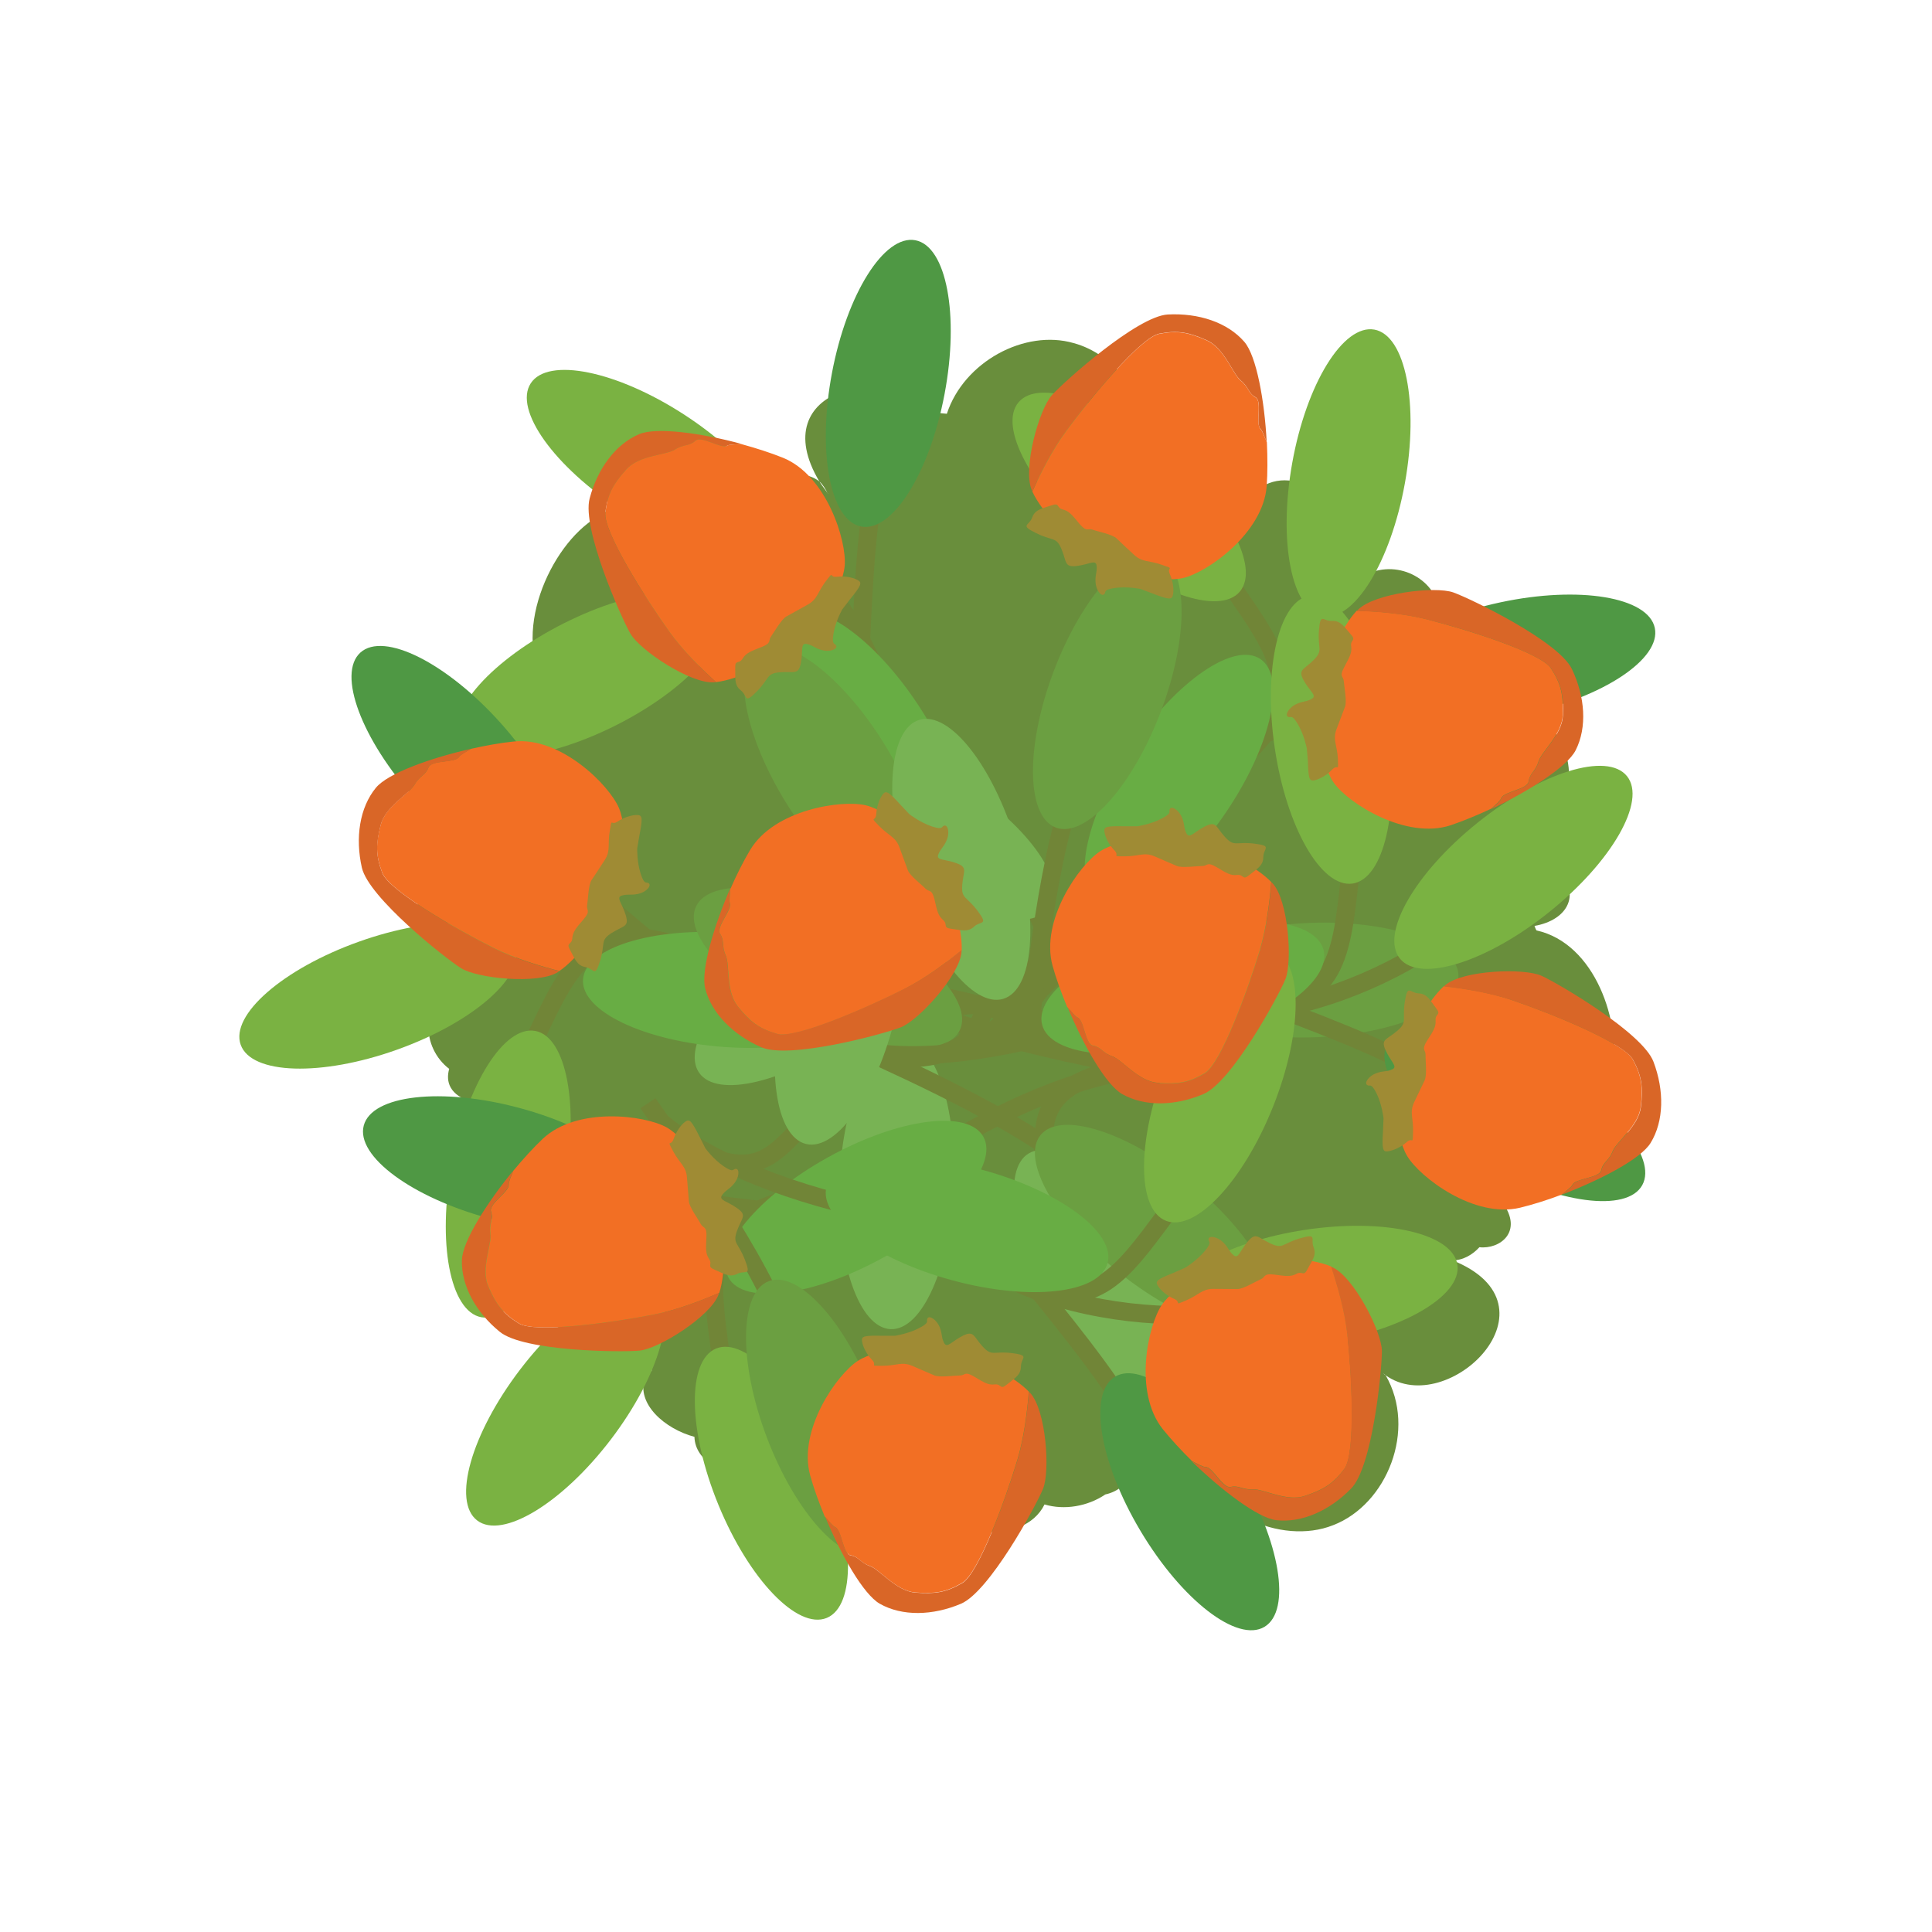 <?xml version="1.0" encoding="utf-8"?>
<svg version="1.1" id="Layer_1" x="0px" y="0px" viewBox="0 0 108 108" style="enable-background:new 0 0 108 108;" xmlns="http://www.w3.org/2000/svg">
  <style type="text/css">
	.st0{fill-rule:evenodd;clip-rule:evenodd;fill:#698E3C;}
	.st1{fill:none;stroke:#718537;stroke-width:1.013;stroke-miterlimit:10;}
	.st2{fill:#7AB242;}
	.st3{fill:#4F9844;}
	.st4{fill:#6B9F41;}
	.st5{fill:#78B354;}
	.st6{fill:#68AD44;}
	.st7{fill:#F26F24;}
	.st8{fill:#D96627;}
	.st9{fill:#9F8B34;}
</style>
  <g>
    <path class="st0" d="M 77.46 76.88 C 77.37 76.84 77.36 76.8 77.32 76.75 C 77.32 76.75 77.32 76.75 77.34 76.77 C 77.37 76.83 77.45 76.85 77.46 76.88 C 80.94 79.37 87.49 72.97 81.19 70.45 C 80.89 70.49 80.52 70.37 80.23 70.14 C 80.57 70.25 80.85 70.35 81.18 70.45 C 81.76 70.47 82.32 70.14 82.7 69.72 C 83.83 69.85 85.2 68.86 83.97 67.19 C 85.58 67.5 85.52 65.85 84.89 64.95 C 87.75 64.7 89.75 62.82 90.16 60.14 C 90.66 57.13 89.17 52.74 85.89 52.01 C 85.82 51.9 85.81 51.82 85.78 51.76 C 87.65 51.43 88.47 49.96 86.98 48.44 C 88.91 47.98 88.58 44.87 85.27 46.73 C 88.43 45.96 88.28 41.46 86.2 40.34 C 86.2 39.4 86.04 38.52 85.64 37.77 C 84.75 35.95 82.68 34.78 80.51 34.68 C 80.61 32.71 78.6 31.36 76.76 31.96 C 76.2 31.02 75.36 30.25 74.4 29.87 C 75.13 27.45 71.24 25.4 69.61 28.2 C 69.72 26.99 68.95 26.22 68.02 25.92 C 67.41 24.52 66.08 24.41 64.82 24.88 C 64.66 24.77 64.47 24.73 64.29 24.63 C 64.02 22.06 62.25 19.78 60.02 19.18 C 57.29 18.39 53.88 20.22 52.93 23.13 C 52.64 23.11 52.37 23.05 52.12 23.11 C 49.82 20.23 42.66 21.63 45.8 26.91 C 46 27.08 46.15 27.35 46.28 27.6 C 46.28 27.6 46.28 27.6 46.3 27.62 C 46.12 27.35 45.96 27.16 45.8 26.91 C 44.55 25.93 42.16 26.97 42.67 28.58 C 41.75 28.64 40.89 29 40.31 29.6 C 37.76 27.36 34.59 27.57 32.39 29.66 C 29.94 32 28.3 37.22 31.72 39.61 C 29.77 37.77 27.52 38.38 27.84 40.91 C 25.99 40.1 24.4 42.79 28.15 43.29 C 24.3 41.64 20.97 48.22 25.34 49.22 C 22.08 49.55 22.48 54.46 25.69 54.94 C 23.34 56.01 23.6 58.6 25.11 59.75 C 24.91 60.46 25.11 61.23 26.44 61.63 C 25.29 62.17 25.63 63.03 26.31 63.57 C 24.7 65.18 26.5 68.71 29.31 67.54 C 28.53 68.42 28.66 69.52 29.24 70.32 C 28.88 71.82 29.85 72.74 31.12 73.1 C 31.42 74.06 32 74.52 32.89 74.63 C 32.99 75.01 33.36 75.4 33.96 75.74 C 34.38 76.99 35.33 77.5 36.05 77.02 C 36.1 76.87 36.18 76.71 36.29 76.56 C 36.32 76.56 36.4 76.6 36.45 76.58 C 36.32 76.75 36.2 76.93 36.05 77.02 C 35.56 78.48 37.17 79.88 38.82 80.32 C 38.84 81.03 39.27 81.55 39.86 81.95 C 40.31 83.73 41.42 85.33 42.93 86 C 45.54 87.27 49.26 86.08 50.67 83.32 C 50.81 83.26 51 83.32 51.13 83.26 C 51.19 83.32 51.31 83.37 51.37 83.43 C 52.63 85.92 57.2 86.52 58.39 84.1 C 59.5 84.43 60.8 84.21 61.79 83.54 C 62.5 83.39 63.12 82.89 63.38 82.08 C 63.97 84.02 66.53 83.1 66.19 80.91 C 66.21 80.93 66.26 80.93 66.29 80.91 C 67.39 84.59 71.63 86.41 74.52 85.26 C 77.54 84.1 79.21 79.91 77.46 76.88 Z"/>
    <path class="st1" d="M 78.93 38.43 C 76.54 38.83 72.38 40.39 69.43 41.49"/>
    <path class="st1" d="M 74.93 32.53 C 74.11 35.88 71.83 40.34 69.02 42.8"/>
    <path class="st1" d="M 68.56 32.33 C 70.81 35.68 73.24 38.38 69.99 41.37"/>
    <path class="st1" d="M 63.78 47.77 C 61.38 52 57.98 56.18 54.75 58.07"/>
    <path class="st1" d="M 67.71 55.17 C 62.68 55.44 55.26 57.88 53.72 58.29"/>
    <path class="st1" d="M 57.31 49.79 C 58.66 52.61 60.33 54.07 55.84 57.67"/>
    <ellipse transform="matrix(0.177, -0.984, 0.984, 0.177, 36.044, 95.952)" class="st2" cx="75.4" cy="26.42" rx="8.14" ry="3.2"/>
    <ellipse transform="matrix(0.978, -0.209, 0.209, 0.978, -5.827, 18.438)" class="st3" cx="84.53" cy="36.84" rx="8.14" ry="3.2"/>
    <ellipse transform="matrix(0.999, -0.035, 0.035, 0.999, -1.87, 2.6)" class="st4" cx="73.42" cy="54.81" rx="8.14" ry="3.2"/>
    <ellipse transform="matrix(0.533, -0.846, 0.846, 0.533, -15.006, 65.484)" class="st5" cx="51.84" cy="46.34" rx="3.2" ry="8.14"/>
    <ellipse transform="matrix(0.559, -0.829, 0.829, 0.559, -7.09, 73.862)" class="st6" cx="65.92" cy="43.6" rx="8.14" ry="3.2"/>
    <ellipse transform="matrix(0.651, -0.759, 0.759, 0.651, 0.975, 57.615)" class="st2" cx="63.11" cy="27.75" rx="3.2" ry="8.14"/>
    <path class="st1" d="M 48.93 27.22 C 48.38 29.58 48.21 34.02 48.08 37.17"/>
    <path class="st1" d="M 41.94 28.63 C 44.71 30.68 47.95 34.51 49.12 38.05"/>
    <path class="st1" d="M 39.29 34.43 C 43.25 33.65 46.68 32.45 48.18 36.6"/>
    <path class="st1" d="M 51.68 44.81 C 54.65 48.66 57.19 53.4 57.69 57.12"/>
    <path class="st1" d="M 60.03 44.04 C 58.34 48.79 57.72 56.57 57.5 58.15"/>
    <path class="st1" d="M 51.05 51.55 C 54.17 51.4 56.17 50.42 57.76 55.95"/>
    <ellipse transform="matrix(0.544, -0.839, 0.839, 0.544, -5.033, 42.415)" class="st2" cx="36.49" cy="25.84" rx="3.2" ry="8.14"/>
    <ellipse transform="matrix(0.186, -0.983, 0.983, 0.186, 19.349, 66.23)" class="st3" cx="49.63" cy="21.44" rx="8.14" ry="3.2"/>
    <ellipse transform="matrix(0.354, -0.935, 0.935, 0.354, 3.866, 82.85)" class="st4" cx="61.9" cy="38.63" rx="8.14" ry="3.2"/>
    <ellipse transform="matrix(0.819, -0.574, 0.574, 0.819, -23.443, 36.294)" class="st5" cx="45.75" cy="55.27" rx="8.14" ry="3.2"/>
    <ellipse transform="matrix(0.836, -0.549, 0.549, 0.836, -14.639, 33.446)" class="st6" cx="48.66" cy="41.22" rx="3.2" ry="8.14"/>
    <ellipse transform="matrix(0.894, -0.449, 0.449, 0.894, -13.407, 18.806)" class="st2" cx="32.96" cy="37.68" rx="8.14" ry="3.2"/>
    <path class="st1" d="M 29.76 46.59 C 31.3 48.46 34.72 51.29 37.14 53.31"/>
    <path class="st1" d="M 26.63 53 C 29.94 52.04 34.95 51.8 38.47 53.01"/>
    <path class="st1" d="M 29.63 58.63 C 31.41 55.01 32.54 51.56 36.75 52.89"/>
    <path class="st1" d="M 45.4 55.08 C 50.26 55.06 55.58 55.92 58.83 57.78"/>
    <path class="st1" d="M 49.86 47.98 C 52.6 52.21 58.42 57.42 59.54 58.55"/>
    <path class="st1" d="M 50.38 59.68 C 52.15 57.11 52.59 54.93 57.95 57.02"/>
    <ellipse transform="matrix(0.942, -0.337, 0.337, 0.942, -17.513, 10.362)" class="st2" cx="21.11" cy="55.64" rx="8.14" ry="3.2"/>
    <ellipse transform="matrix(0.744, -0.668, 0.668, 0.744, -21.863, 27.985)" class="st3" cx="25.59" cy="42.53" rx="3.2" ry="8.14"/>
    <ellipse transform="matrix(0.849, -0.528, 0.528, 0.849, -15.781, 31.195)" class="st4" cx="46.7" cy="43.21" rx="3.2" ry="8.14"/>
    <ellipse transform="matrix(0.041, -0.999, 0.999, 0.041, -18.006, 113.527)" class="st5" cx="50.12" cy="66.14" rx="8.14" ry="3.2"/>
    <ellipse transform="matrix(0.072, -0.997, 0.997, 0.072, -17.36, 91.952)" class="st6" cx="40.72" cy="55.3" rx="3.2" ry="8.14"/>
    <ellipse transform="matrix(0.186, -0.983, 0.983, 0.186, -41.382, 81.322)" class="st2" cx="28.38" cy="65.63" rx="8.14" ry="3.2"/>
    <path class="st1" d="M 33.9 66.19 C 36.21 66.92 40.62 67.42 43.75 67.79"/>
    <path class="st1" d="M 34.77 73.27 C 37.02 70.66 41.09 67.73 44.7 66.82"/>
    <path class="st1" d="M 40.36 76.35 C 39.88 72.34 38.95 68.83 43.2 67.65"/>
    <path class="st1" d="M 51.64 64.78 C 55.7 62.11 60.63 59.93 64.37 59.72"/>
    <path class="st1" d="M 51.51 56.4 C 56.11 58.45 63.83 59.65 65.39 59.99"/>
    <path class="st1" d="M 58.32 65.92 C 58.4 62.8 57.58 60.73 63.21 59.57"/>
    <ellipse transform="matrix(0.606, -0.796, 0.796, 0.606, -50.007, 56.089)" class="st2" cx="31.58" cy="78.49" rx="8.14" ry="3.2"/>
    <ellipse transform="matrix(0.259, -0.966, 0.966, 0.259, -41.951, 75.405)" class="st3" cx="28.19" cy="65.06" rx="3.2" ry="8.14"/>
    <ellipse transform="matrix(0.424, -0.906, 0.906, 0.424, -22.363, 73.089)" class="st4" cx="46.26" cy="54.12" rx="3.2" ry="8.14"/>
    <ellipse transform="matrix(0.86, -0.511, 0.511, 0.86, -27.859, 41.495)" class="st5" cx="61.63" cy="71.48" rx="3.2" ry="8.14"/>
    <ellipse transform="matrix(0.875, -0.484, 0.484, 0.875, -26.691, 31.561)" class="st6" cx="47.84" cy="67.52" rx="8.14" ry="3.2"/>
    <ellipse transform="matrix(0.925, -0.38, 0.38, 0.925, -28.269, 22.607)" class="st2" cx="43.12" cy="82.91" rx="3.2" ry="8.14"/>
    <path class="st1" d="M 79.36 59.82 C 77.29 58.55 73.13 57 70.18 55.89"/>
    <path class="st1" d="M 80.22 52.74 C 77.4 54.73 72.75 56.6 69.02 56.61"/>
    <path class="st1" d="M 75.54 48.4 C 75.04 52.4 75.1 56.03 70.69 56.16"/>
    <path class="st1" d="M 61.8 56.91 C 57.21 58.52 51.91 59.45 48.23 58.75"/>
    <path class="st1" d="M 59.91 65.08 C 55.93 61.98 48.73 58.95 47.3 58.25"/>
    <path class="st1" d="M 55.59 54.19 C 54.76 57.2 55.06 59.4 49.31 59.18"/>
    <ellipse transform="matrix(0.78, -0.626, 0.626, 0.78, -11.694, 63.649)" class="st2" cx="84.58" cy="48.44" rx="8.14" ry="3.2"/>
    <ellipse transform="matrix(0.485, -0.875, 0.875, 0.485, -10.878, 106.139)" class="st3" cx="84.63" cy="62.3" rx="3.2" ry="8.14"/>
    <ellipse transform="matrix(0.63, -0.777, 0.777, 0.63, -29.39, 75.473)" class="st4" cx="64.46" cy="68.56" rx="3.2" ry="8.14"/>
    <ellipse transform="matrix(0.958, -0.288, 0.288, 0.958, -11.56, 17.528)" class="st5" cx="53.73" cy="48" rx="3.2" ry="8.14"/>
    <ellipse transform="matrix(0.966, -0.258, 0.258, 0.966, -12.013, 18.966)" class="st6" cx="66.15" cy="55.17" rx="8.14" ry="3.2"/>
    <ellipse transform="matrix(0.989, -0.146, 0.146, 0.989, -5.238, 11.294)" class="st2" cx="74.44" cy="41.37" rx="3.2" ry="8.14"/>
    <path class="st1" d="M 63.15 79.13 C 62 77 59.19 73.57 57.2 71.12"/>
    <path class="st1" d="M 67.45 73.45 C 64.02 73.75 59.06 73.03 55.83 71.17"/>
    <path class="st1" d="M 65.59 67.34 C 63.14 70.55 61.37 73.72 57.5 71.61"/>
    <path class="st1" d="M 49.43 67.8 C 44.65 66.89 39.6 65.02 36.77 62.57"/>
    <path class="st1" d="M 43.69 73.91 C 41.81 69.24 37.11 63 36.22 61.67"/>
    <path class="st1" d="M 45.43 62.33 C 43.2 64.51 42.35 66.57 37.49 63.49"/>
    <ellipse transform="matrix(0.989, -0.15, 0.15, 0.989, -9.942, 11.794)" class="st2" cx="73.38" cy="71.92" rx="8.14" ry="3.2"/>
    <ellipse transform="matrix(0.859, -0.513, 0.513, 0.859, -33.636, 45.947)" class="st3" cx="66.46" cy="83.93" rx="3.2" ry="8.14"/>
    <ellipse transform="matrix(0.935, -0.355, 0.355, 0.935, -25.15, 21.465)" class="st4" cx="45.88" cy="79.2" rx="3.2" ry="8.14"/>
    <ellipse transform="matrix(0.232, -0.973, 0.973, 0.232, -18.464, 88.691)" class="st5" cx="46.93" cy="56.04" rx="8.14" ry="3.2"/>
    <ellipse transform="matrix(0.262, -0.965, 0.965, 0.262, -26.191, 102.714)" class="st6" cx="54.07" cy="68.48" rx="3.2" ry="8.14"/>
    <ellipse transform="matrix(0.371, -0.929, 0.929, 0.371, -13.51, 101.481)" class="st2" cx="68.17" cy="60.72" rx="8.14" ry="3.2"/>
    <path class="st7" d="M 46.68 85.36 C 47.06 85.51 47.1 86.86 47.55 86.94 C 48.01 87.02 48.09 87.36 48.63 87.54 C 49.17 87.73 50.09 88.94 51.17 89.02 C 52.25 89.1 52.88 89.02 53.79 88.48 C 54.71 87.94 56.21 83.81 56.87 81.61 C 57.25 80.34 57.43 78.84 57.51 77.79 C 56.61 76.86 54.78 76.06 54.37 75.86 C 53.95 75.65 52.29 75.28 52.29 75.28 C 51.54 75.28 49.12 75.32 47.96 76.07 C 46.79 76.82 44.59 79.94 45.29 82.48 C 45.48 83.17 45.77 83.97 46.1 84.77 C 46.34 85.03 46.55 85.31 46.68 85.36 Z"/>
    <path class="st8" d="M 49.18 89.65 C 50.43 90.36 52.14 90.32 53.72 89.65 C 55.3 88.98 57.89 84.23 58.3 83.24 C 58.72 82.24 58.47 78.82 57.59 77.87 C 57.57 77.85 57.55 77.82 57.52 77.8 C 57.44 78.85 57.26 80.35 56.88 81.62 C 56.21 83.83 54.71 87.95 53.8 88.49 C 52.88 89.03 52.26 89.11 51.18 89.03 C 50.1 88.95 49.18 87.74 48.64 87.55 C 48.1 87.36 48.01 87.02 47.56 86.95 C 47.1 86.87 47.07 85.52 46.69 85.37 C 46.56 85.32 46.35 85.04 46.13 84.79 C 47.01 86.92 48.27 89.13 49.18 89.65 Z"/>
    <path class="st9" d="M 49.31 74.67 C 48.31 74.65 48.14 74.69 48.19 74.98 C 48.23 75.27 48.43 75.69 48.75 76.02 C 49.07 76.35 48.52 76.35 49.32 76.35 C 50.12 76.35 50.4 76.1 50.99 76.35 C 51.58 76.6 51.95 76.77 52.24 76.89 C 52.53 77.01 53.36 76.89 53.66 76.89 C 53.96 76.89 53.91 76.63 54.45 76.95 C 54.99 77.27 55.23 77.44 55.61 77.39 C 55.99 77.35 55.89 77.72 56.28 77.4 C 56.67 77.08 57.07 76.89 57.07 76.39 C 57.07 75.89 57.61 75.77 56.57 75.64 C 55.53 75.51 55.46 75.85 54.93 75.27 C 54.4 74.69 54.45 74.36 53.82 74.67 C 53.2 74.98 52.94 75.4 52.77 75.06 C 52.61 74.73 52.69 74.6 52.53 74.19 C 52.36 73.77 51.96 73.52 51.85 73.69 C 51.74 73.86 52.03 73.9 51.4 74.23 C 50.78 74.56 50.03 74.67 50.03 74.67 L 49.31 74.67 L 49.31 74.67 Z"/>
    <path class="st7" d="M 28.44 66.22 C 28.48 66.63 27.3 67.29 27.45 67.73 C 27.6 68.17 27.34 68.4 27.42 68.97 C 27.51 69.54 26.87 70.91 27.3 71.91 C 27.73 72.91 28.1 73.42 29.01 73.98 C 29.92 74.54 34.26 73.93 36.53 73.49 C 37.83 73.24 39.24 72.69 40.21 72.27 C 40.61 71.04 40.46 69.05 40.45 68.59 C 40.44 68.12 39.99 66.48 39.99 66.48 C 39.64 65.82 38.47 63.7 37.26 63.02 C 36.05 62.34 32.26 61.85 30.34 63.66 C 29.82 64.15 29.25 64.78 28.69 65.45 C 28.57 65.77 28.42 66.09 28.44 66.22 Z"/>
    <path class="st8" d="M 25.82 70.44 C 25.78 71.88 26.61 73.37 27.94 74.45 C 29.27 75.54 34.67 75.6 35.75 75.5 C 36.83 75.4 39.73 73.58 40.17 72.36 C 40.18 72.33 40.19 72.3 40.2 72.27 C 39.24 72.69 37.82 73.24 36.52 73.49 C 34.26 73.93 29.91 74.54 29 73.98 C 28.09 73.42 27.73 72.91 27.29 71.91 C 26.86 70.91 27.5 69.54 27.41 68.97 C 27.32 68.4 27.58 68.17 27.44 67.73 C 27.29 67.29 28.47 66.62 28.43 66.22 C 28.42 66.08 28.56 65.76 28.68 65.45 C 27.21 67.25 25.85 69.39 25.82 70.44 Z"/>
    <path class="st9" d="M 39.11 63.55 C 38.66 62.66 38.55 62.53 38.31 62.7 C 38.07 62.87 37.8 63.25 37.65 63.68 C 37.5 64.11 37.25 63.64 37.62 64.34 C 37.99 65.04 38.35 65.18 38.4 65.81 C 38.45 66.44 38.48 66.85 38.51 67.17 C 38.54 67.49 39.04 68.16 39.17 68.42 C 39.31 68.68 39.52 68.52 39.49 69.15 C 39.46 69.78 39.43 70.07 39.64 70.38 C 39.85 70.7 39.48 70.78 39.95 70.98 C 40.42 71.17 40.77 71.44 41.21 71.21 C 41.65 70.98 42.02 71.4 41.64 70.42 C 41.26 69.44 40.94 69.53 41.2 68.8 C 41.47 68.06 41.78 67.94 41.21 67.54 C 40.64 67.13 40.15 67.1 40.37 66.8 C 40.59 66.5 40.74 66.52 41.03 66.17 C 41.32 65.83 41.35 65.36 41.15 65.34 C 40.95 65.32 41.05 65.6 40.46 65.2 C 39.87 64.8 39.43 64.19 39.43 64.19 L 39.11 63.55 Z"/>
    <path class="st7" d="M 25.66 42.31 C 25.45 42.66 24.11 42.46 23.95 42.9 C 23.79 43.34 23.45 43.36 23.17 43.86 C 22.89 44.36 21.55 45.06 21.28 46.11 C 21.01 47.16 20.99 47.79 21.37 48.79 C 21.75 49.79 25.55 51.97 27.62 53 C 28.81 53.59 30.26 54.02 31.27 54.28 C 32.34 53.55 33.44 51.88 33.71 51.52 C 33.99 51.15 34.64 49.57 34.64 49.57 C 34.77 48.83 35.14 46.44 34.6 45.17 C 34.06 43.89 31.36 41.18 28.73 41.45 C 28.01 41.52 27.18 41.67 26.33 41.86 C 26.04 42.03 25.73 42.19 25.66 42.31 Z"/>
    <path class="st8" d="M 21.01 44.04 C 20.1 45.15 19.85 46.84 20.23 48.51 C 20.62 50.18 24.85 53.54 25.77 54.12 C 26.68 54.7 30.09 55.04 31.19 54.34 C 31.22 54.32 31.24 54.3 31.27 54.29 C 30.25 54.03 28.8 53.6 27.62 53.01 C 25.56 51.98 21.75 49.79 21.37 48.8 C 20.99 47.8 21.02 47.17 21.28 46.12 C 21.55 45.07 22.89 44.37 23.17 43.87 C 23.45 43.37 23.79 43.34 23.95 42.91 C 24.11 42.47 25.45 42.67 25.66 42.32 C 25.73 42.2 26.04 42.04 26.33 41.86 C 24.07 42.37 21.67 43.23 21.01 44.04 Z"/>
    <path class="st9" d="M 35.74 46.72 C 35.93 45.74 35.92 45.57 35.63 45.56 C 35.34 45.55 34.89 45.68 34.51 45.93 C 34.13 46.18 34.22 45.65 34.09 46.43 C 33.95 47.21 34.15 47.54 33.81 48.07 C 33.47 48.6 33.24 48.94 33.06 49.21 C 32.89 49.48 32.87 50.32 32.82 50.61 C 32.77 50.9 33.04 50.9 32.63 51.38 C 32.22 51.86 32.02 52.07 31.99 52.45 C 31.97 52.83 31.62 52.67 31.87 53.11 C 32.12 53.55 32.23 53.98 32.73 54.06 C 33.22 54.15 33.25 54.7 33.55 53.7 C 33.85 52.7 33.53 52.57 34.2 52.15 C 34.86 51.73 35.18 51.83 34.98 51.16 C 34.78 50.49 34.41 50.16 34.77 50.06 C 35.13 49.96 35.23 50.06 35.67 49.97 C 36.11 49.88 36.42 49.53 36.28 49.39 C 36.14 49.25 36.04 49.53 35.82 48.86 C 35.6 48.19 35.62 47.43 35.62 47.43 L 35.74 46.72 Z"/>
    <path class="st7" d="M 40.66 24.91 C 40.31 25.12 39.21 24.32 38.87 24.64 C 38.53 24.95 38.21 24.81 37.73 25.13 C 37.25 25.44 35.73 25.43 35.01 26.24 C 34.28 27.05 33.97 27.59 33.84 28.65 C 33.71 29.71 36.06 33.41 37.4 35.29 C 38.17 36.37 39.25 37.43 40.03 38.13 C 41.32 37.98 43.07 37.02 43.47 36.82 C 43.89 36.62 45.2 35.53 45.2 35.53 C 45.66 34.94 47.1 33 47.22 31.62 C 47.34 30.24 46.21 26.58 43.77 25.59 C 43.1 25.32 42.3 25.06 41.46 24.83 C 41.13 24.84 40.77 24.84 40.66 24.91 Z"/>
    <path class="st8" d="M 35.73 24.27 C 34.41 24.83 33.4 26.2 32.96 27.87 C 32.52 29.54 34.7 34.48 35.24 35.42 C 35.78 36.36 38.63 38.25 39.93 38.14 C 39.96 38.14 39.99 38.13 40.03 38.13 C 39.25 37.43 38.17 36.37 37.4 35.29 C 36.06 33.41 33.71 29.71 33.84 28.65 C 33.97 27.59 34.29 27.05 35.01 26.24 C 35.74 25.43 37.25 25.45 37.73 25.13 C 38.21 24.82 38.53 24.96 38.87 24.64 C 39.21 24.33 40.31 25.12 40.66 24.91 C 40.78 24.84 41.13 24.84 41.47 24.82 C 39.22 24.21 36.7 23.86 35.73 24.27 Z"/>
    <path class="st9" d="M 47.51 33.51 C 48.14 32.73 48.21 32.57 47.95 32.43 C 47.69 32.28 47.24 32.19 46.78 32.24 C 46.32 32.29 46.65 31.86 46.17 32.48 C 45.69 33.11 45.71 33.49 45.15 33.8 C 44.6 34.11 44.24 34.3 43.96 34.46 C 43.68 34.61 43.27 35.35 43.1 35.58 C 42.93 35.81 43.16 35.94 42.57 36.17 C 41.99 36.4 41.71 36.49 41.51 36.82 C 41.31 37.15 41.08 36.84 41.1 37.35 C 41.12 37.86 41.02 38.29 41.41 38.59 C 41.81 38.9 41.57 39.4 42.31 38.65 C 43.04 37.9 42.83 37.64 43.61 37.58 C 44.39 37.52 44.63 37.75 44.77 37.07 C 44.9 36.38 44.73 35.92 45.1 36 C 45.47 36.08 45.51 36.22 45.94 36.34 C 46.37 36.46 46.81 36.3 46.75 36.11 C 46.69 35.92 46.48 36.12 46.59 35.43 C 46.7 34.74 47.08 34.07 47.08 34.07 L 47.51 33.51 Z"/>
    <path class="st7" d="M 70.47 23.99 C 70.16 23.72 70.58 22.43 70.18 22.21 C 69.77 21.98 69.81 21.64 69.36 21.28 C 68.91 20.92 68.46 19.48 67.46 19.03 C 66.47 18.59 65.85 18.46 64.81 18.66 C 63.76 18.86 60.97 22.24 59.6 24.1 C 58.81 25.17 58.14 26.52 57.71 27.48 C 58.25 28.66 59.7 30.02 60.02 30.35 C 60.34 30.69 61.79 31.6 61.79 31.6 C 62.5 31.85 64.79 32.62 66.14 32.31 C 67.49 32 70.62 29.8 70.81 27.16 C 70.86 26.44 70.86 25.6 70.82 24.73 C 70.68 24.42 70.57 24.08 70.47 23.99 Z"/>
    <path class="st8" d="M 69.56 19.11 C 68.62 18.02 67 17.49 65.28 17.58 C 63.57 17.68 59.54 21.28 58.81 22.08 C 58.08 22.88 57.17 26.18 57.67 27.38 C 57.68 27.41 57.7 27.44 57.71 27.47 C 58.14 26.51 58.81 25.15 59.6 24.09 C 60.97 22.23 63.77 18.85 64.81 18.65 C 65.86 18.45 66.47 18.58 67.46 19.02 C 68.45 19.46 68.91 20.91 69.36 21.27 C 69.81 21.63 69.77 21.98 70.18 22.2 C 70.59 22.43 70.16 23.71 70.47 23.98 C 70.57 24.07 70.68 24.4 70.81 24.72 C 70.69 22.41 70.24 19.9 69.56 19.11 Z"/>
    <path class="st9" d="M 64.41 33.17 C 65.34 33.53 65.52 33.54 65.57 33.25 C 65.63 32.96 65.58 32.5 65.39 32.08 C 65.21 31.66 65.72 31.84 64.97 31.58 C 64.22 31.31 63.87 31.45 63.4 31.02 C 62.93 30.59 62.64 30.31 62.41 30.09 C 62.18 29.87 61.35 29.71 61.08 29.61 C 60.81 29.51 60.76 29.77 60.35 29.29 C 59.95 28.81 59.78 28.57 59.41 28.48 C 59.04 28.39 59.26 28.08 58.78 28.25 C 58.3 28.42 57.86 28.46 57.7 28.93 C 57.53 29.4 56.98 29.34 57.92 29.8 C 58.86 30.27 59.04 29.98 59.34 30.7 C 59.64 31.42 59.49 31.72 60.18 31.64 C 60.87 31.56 61.26 31.25 61.3 31.62 C 61.34 31.99 61.22 32.08 61.24 32.53 C 61.26 32.98 61.55 33.35 61.71 33.23 C 61.87 33.11 61.61 32.97 62.31 32.87 C 63.01 32.77 63.75 32.92 63.75 32.92 L 64.41 33.17 Z"/>
    <path class="st7" d="M 83.91 44.63 C 84.04 44.24 85.39 44.14 85.45 43.68 C 85.51 43.22 85.84 43.12 86 42.57 C 86.16 42.02 87.33 41.05 87.36 39.96 C 87.39 38.87 87.28 38.25 86.7 37.36 C 86.12 36.47 81.93 35.17 79.69 34.6 C 78.4 34.28 76.9 34.17 75.84 34.14 C 74.96 35.08 74.24 36.95 74.06 37.37 C 73.87 37.8 73.58 39.48 73.58 39.48 C 73.62 40.23 73.77 42.64 74.57 43.77 C 75.37 44.9 78.6 46.96 81.1 46.13 C 81.78 45.9 82.56 45.58 83.35 45.21 C 83.6 44.99 83.86 44.76 83.91 44.63 Z"/>
    <path class="st8" d="M 88.08 41.94 C 88.73 40.66 88.61 38.95 87.87 37.4 C 87.13 35.85 82.27 33.49 81.25 33.12 C 80.23 32.75 76.83 33.16 75.92 34.08 C 75.9 34.1 75.87 34.13 75.85 34.15 C 76.9 34.18 78.41 34.29 79.7 34.61 C 81.94 35.17 86.13 36.48 86.71 37.37 C 87.29 38.26 87.41 38.88 87.37 39.97 C 87.34 41.06 86.17 42.03 86.01 42.58 C 85.85 43.13 85.51 43.23 85.46 43.69 C 85.4 44.15 84.05 44.25 83.92 44.64 C 83.88 44.77 83.61 45 83.36 45.23 C 85.45 44.23 87.61 42.87 88.08 41.94 Z"/>
    <path class="st9" d="M 73.11 42.51 C 73.14 43.51 73.18 43.67 73.47 43.62 C 73.76 43.56 74.17 43.34 74.48 43.01 C 74.8 42.68 74.82 43.22 74.79 42.43 C 74.75 41.64 74.49 41.36 74.71 40.77 C 74.93 40.18 75.08 39.79 75.19 39.5 C 75.3 39.2 75.14 38.38 75.12 38.09 C 75.11 37.8 74.84 37.85 75.14 37.3 C 75.43 36.74 75.59 36.5 75.53 36.12 C 75.47 35.74 75.85 35.83 75.5 35.45 C 75.16 35.07 74.96 34.68 74.46 34.71 C 73.96 34.74 73.81 34.2 73.73 35.24 C 73.65 36.28 73.99 36.34 73.43 36.9 C 72.87 37.45 72.54 37.43 72.88 38.04 C 73.22 38.65 73.65 38.89 73.32 39.07 C 72.99 39.25 72.87 39.17 72.46 39.36 C 72.05 39.55 71.82 39.96 71.99 40.06 C 72.16 40.17 72.19 39.87 72.55 40.48 C 72.91 41.09 73.05 41.83 73.05 41.83 L 73.11 42.51 Z"/>
    <path class="st7" d="M 87.9 66.23 C 88.06 65.86 89.42 65.87 89.51 65.41 C 89.6 64.96 89.95 64.88 90.15 64.35 C 90.36 63.82 91.6 62.94 91.72 61.86 C 91.84 60.78 91.78 60.15 91.27 59.22 C 90.76 58.29 86.69 56.64 84.51 55.9 C 83.26 55.47 81.76 55.24 80.71 55.13 C 79.76 56 78.9 57.8 78.68 58.2 C 78.46 58.61 78.02 60.26 78.02 60.26 C 77.99 61.01 77.95 63.43 78.66 64.62 C 79.37 65.81 82.41 68.13 84.98 67.51 C 85.68 67.34 86.48 67.09 87.3 66.78 C 87.56 66.56 87.84 66.36 87.9 66.23 Z"/>
    <path class="st8" d="M 92.27 63.89 C 93.02 62.67 93.04 60.96 92.43 59.35 C 91.82 57.74 87.16 55 86.18 54.55 C 85.2 54.1 81.77 54.23 80.79 55.07 C 80.77 55.09 80.74 55.11 80.72 55.14 C 81.77 55.26 83.26 55.49 84.52 55.91 C 86.7 56.65 90.77 58.3 91.28 59.23 C 91.79 60.16 91.85 60.79 91.73 61.87 C 91.61 62.95 90.37 63.82 90.16 64.36 C 89.95 64.89 89.61 64.97 89.52 65.42 C 89.43 65.87 88.07 65.86 87.91 66.24 C 87.85 66.37 87.57 66.57 87.31 66.78 C 89.47 65.96 91.73 64.78 92.27 63.89 Z"/>
    <path class="st9" d="M 77.31 63.23 C 77.25 64.23 77.29 64.4 77.58 64.36 C 77.87 64.32 78.3 64.14 78.64 63.84 C 78.98 63.54 78.97 64.08 78.99 63.29 C 79.02 62.5 78.78 62.2 79.05 61.62 C 79.32 61.05 79.5 60.68 79.64 60.39 C 79.78 60.1 79.68 59.27 79.69 58.97 C 79.7 58.68 79.44 58.71 79.77 58.18 C 80.11 57.65 80.28 57.42 80.25 57.03 C 80.22 56.65 80.59 56.76 80.28 56.36 C 79.97 55.96 79.8 55.55 79.3 55.53 C 78.8 55.51 78.69 54.97 78.53 56 C 78.37 57.04 78.7 57.12 78.1 57.63 C 77.5 58.14 77.17 58.08 77.46 58.72 C 77.75 59.36 78.16 59.63 77.82 59.78 C 77.48 59.93 77.36 59.84 76.94 59.99 C 76.52 60.14 76.25 60.53 76.42 60.65 C 76.58 60.77 76.63 60.48 76.95 61.12 C 77.26 61.76 77.34 62.51 77.34 62.51 L 77.31 63.23 Z"/>
    <path class="st7" d="M 67.38 82 C 67.79 81.99 68.35 83.22 68.8 83.12 C 69.25 83.01 69.46 83.29 70.03 83.25 C 70.6 83.21 71.92 83.97 72.95 83.62 C 73.98 83.27 74.52 82.95 75.16 82.1 C 75.79 81.24 75.57 76.86 75.32 74.57 C 75.18 73.25 74.75 71.8 74.42 70.8 C 73.23 70.3 71.23 70.28 70.78 70.25 C 70.32 70.22 68.63 70.52 68.63 70.52 C 67.94 70.81 65.73 71.79 64.95 72.94 C 64.17 74.09 63.35 77.82 65 79.89 C 65.45 80.45 66.02 81.07 66.64 81.68 C 66.94 81.83 67.24 82 67.38 82 Z"/>
    <path class="st8" d="M 71.35 84.98 C 72.78 85.14 74.33 84.44 75.53 83.21 C 76.73 81.98 77.25 76.6 77.25 75.52 C 77.24 74.44 75.68 71.39 74.5 70.85 C 74.47 70.84 74.44 70.82 74.41 70.81 C 74.74 71.81 75.17 73.26 75.31 74.58 C 75.56 76.87 75.78 81.25 75.15 82.11 C 74.52 82.97 73.97 83.29 72.94 83.63 C 71.91 83.98 70.6 83.22 70.02 83.26 C 69.45 83.3 69.24 83.02 68.79 83.13 C 68.34 83.24 67.78 82 67.37 82.01 C 67.23 82.01 66.93 81.84 66.62 81.69 C 68.29 83.31 70.32 84.86 71.35 84.98 Z"/>
    <path class="st9" d="M 65.63 71.14 C 64.7 71.51 64.56 71.61 64.72 71.87 C 64.88 72.13 65.22 72.43 65.64 72.61 C 66.06 72.79 65.56 73.01 66.29 72.7 C 67.02 72.39 67.19 72.05 67.82 72.05 C 68.45 72.05 68.86 72.06 69.18 72.06 C 69.5 72.06 70.22 71.62 70.48 71.51 C 70.75 71.4 70.61 71.17 71.23 71.25 C 71.85 71.33 72.14 71.39 72.47 71.21 C 72.8 71.02 72.86 71.4 73.09 70.95 C 73.32 70.5 73.62 70.18 73.43 69.72 C 73.24 69.26 73.69 68.93 72.68 69.22 C 71.67 69.51 71.74 69.85 71.02 69.51 C 70.31 69.18 70.22 68.86 69.76 69.39 C 69.31 69.92 69.23 70.41 68.95 70.16 C 68.67 69.92 68.7 69.77 68.38 69.45 C 68.06 69.13 67.6 69.06 67.56 69.25 C 67.52 69.45 67.81 69.37 67.36 69.92 C 66.91 70.47 66.26 70.86 66.26 70.86 L 65.63 71.14 Z"/>
    <path class="st7" d="M 60.23 56.87 C 60.61 57.02 60.65 58.37 61.1 58.45 C 61.56 58.53 61.64 58.87 62.18 59.05 C 62.72 59.24 63.64 60.45 64.72 60.53 C 65.8 60.61 66.43 60.53 67.34 59.99 C 68.26 59.45 69.76 55.32 70.42 53.12 C 70.8 51.85 70.98 50.35 71.06 49.3 C 70.16 48.37 68.33 47.57 67.92 47.37 C 67.5 47.16 65.84 46.79 65.84 46.79 C 65.09 46.79 62.67 46.83 61.51 47.58 C 60.34 48.33 58.14 51.45 58.84 53.99 C 59.03 54.68 59.32 55.48 59.65 56.28 C 59.89 56.54 60.11 56.82 60.23 56.87 Z"/>
    <path class="st8" d="M 62.73 61.16 C 63.98 61.87 65.69 61.83 67.27 61.16 C 68.85 60.49 71.44 55.74 71.85 54.75 C 72.26 53.76 72.02 50.33 71.14 49.38 C 71.12 49.36 71.1 49.33 71.07 49.31 C 70.99 50.36 70.81 51.86 70.43 53.13 C 69.76 55.34 68.26 59.46 67.35 60 C 66.43 60.54 65.81 60.62 64.73 60.54 C 63.65 60.46 62.73 59.25 62.19 59.06 C 61.65 58.87 61.56 58.53 61.11 58.46 C 60.65 58.38 60.62 57.03 60.24 56.88 C 60.11 56.83 59.9 56.55 59.68 56.3 C 60.56 58.43 61.82 60.64 62.73 61.16 Z"/>
    <path class="st9" d="M 62.86 46.19 C 61.86 46.17 61.69 46.21 61.74 46.5 C 61.78 46.79 61.98 47.21 62.3 47.54 C 62.62 47.87 62.07 47.87 62.87 47.87 C 63.67 47.87 63.95 47.62 64.54 47.87 C 65.12 48.12 65.5 48.29 65.79 48.41 C 66.08 48.53 66.91 48.41 67.21 48.41 C 67.51 48.41 67.46 48.15 68 48.47 C 68.54 48.79 68.78 48.96 69.16 48.91 C 69.54 48.87 69.44 49.24 69.83 48.92 C 70.22 48.6 70.62 48.41 70.62 47.91 C 70.62 47.41 71.16 47.29 70.12 47.16 C 69.08 47.03 69.01 47.37 68.48 46.79 C 67.95 46.21 68 45.88 67.37 46.19 C 66.75 46.5 66.49 46.92 66.32 46.58 C 66.16 46.25 66.24 46.12 66.08 45.71 C 65.91 45.29 65.51 45.04 65.4 45.21 C 65.29 45.38 65.58 45.42 64.95 45.75 C 64.33 46.08 63.58 46.19 63.58 46.19 L 62.86 46.19 Z"/>
    <path class="st7" d="M 40.8 50.48 C 40.95 50.86 40 51.82 40.26 52.21 C 40.52 52.6 40.33 52.89 40.57 53.41 C 40.81 53.93 40.57 55.43 41.25 56.27 C 41.94 57.11 42.43 57.51 43.45 57.8 C 44.47 58.09 48.49 56.33 50.55 55.29 C 51.73 54.69 52.94 53.78 53.76 53.12 C 53.81 51.83 53.12 49.95 52.99 49.52 C 52.85 49.07 51.97 47.61 51.97 47.61 C 51.45 47.07 49.76 45.35 48.41 45.02 C 47.06 44.69 43.28 45.25 41.93 47.52 C 41.56 48.14 41.18 48.89 40.83 49.69 C 40.81 50 40.75 50.35 40.8 50.48 Z"/>
    <path class="st8" d="M 39.42 55.25 C 39.77 56.64 40.98 57.85 42.55 58.54 C 44.12 59.23 49.34 57.82 50.35 57.43 C 51.36 57.04 53.66 54.5 53.75 53.21 C 53.75 53.18 53.75 53.14 53.75 53.11 C 52.94 53.78 51.73 54.68 50.54 55.28 C 48.48 56.32 44.46 58.08 43.44 57.79 C 42.42 57.5 41.92 57.11 41.24 56.26 C 40.55 55.42 40.8 53.92 40.56 53.4 C 40.32 52.88 40.51 52.58 40.25 52.2 C 39.99 51.81 40.94 50.85 40.79 50.47 C 40.74 50.34 40.79 50 40.82 49.66 C 39.9 51.79 39.17 54.23 39.42 55.25 Z"/>
    <path class="st9" d="M 50.35 45 C 49.68 44.26 49.53 44.17 49.35 44.4 C 49.17 44.63 49.01 45.07 48.98 45.52 C 48.95 45.97 48.58 45.59 49.13 46.16 C 49.68 46.73 50.06 46.77 50.28 47.37 C 50.5 47.97 50.64 48.35 50.75 48.65 C 50.86 48.95 51.53 49.46 51.73 49.67 C 51.93 49.88 52.09 49.67 52.24 50.28 C 52.38 50.89 52.43 51.18 52.72 51.43 C 53.01 51.68 52.67 51.86 53.18 51.92 C 53.68 51.98 54.09 52.14 54.45 51.8 C 54.81 51.46 55.28 51.76 54.65 50.92 C 54.02 50.08 53.73 50.26 53.79 49.47 C 53.85 48.69 54.12 48.49 53.46 48.25 C 52.8 48.01 52.32 48.11 52.45 47.77 C 52.58 47.43 52.73 47.4 52.91 46.99 C 53.1 46.58 53 46.12 52.8 46.15 C 52.6 46.18 52.77 46.42 52.1 46.2 C 51.43 45.98 50.83 45.51 50.83 45.51 L 50.35 45 Z"/>
  </g>
</svg>